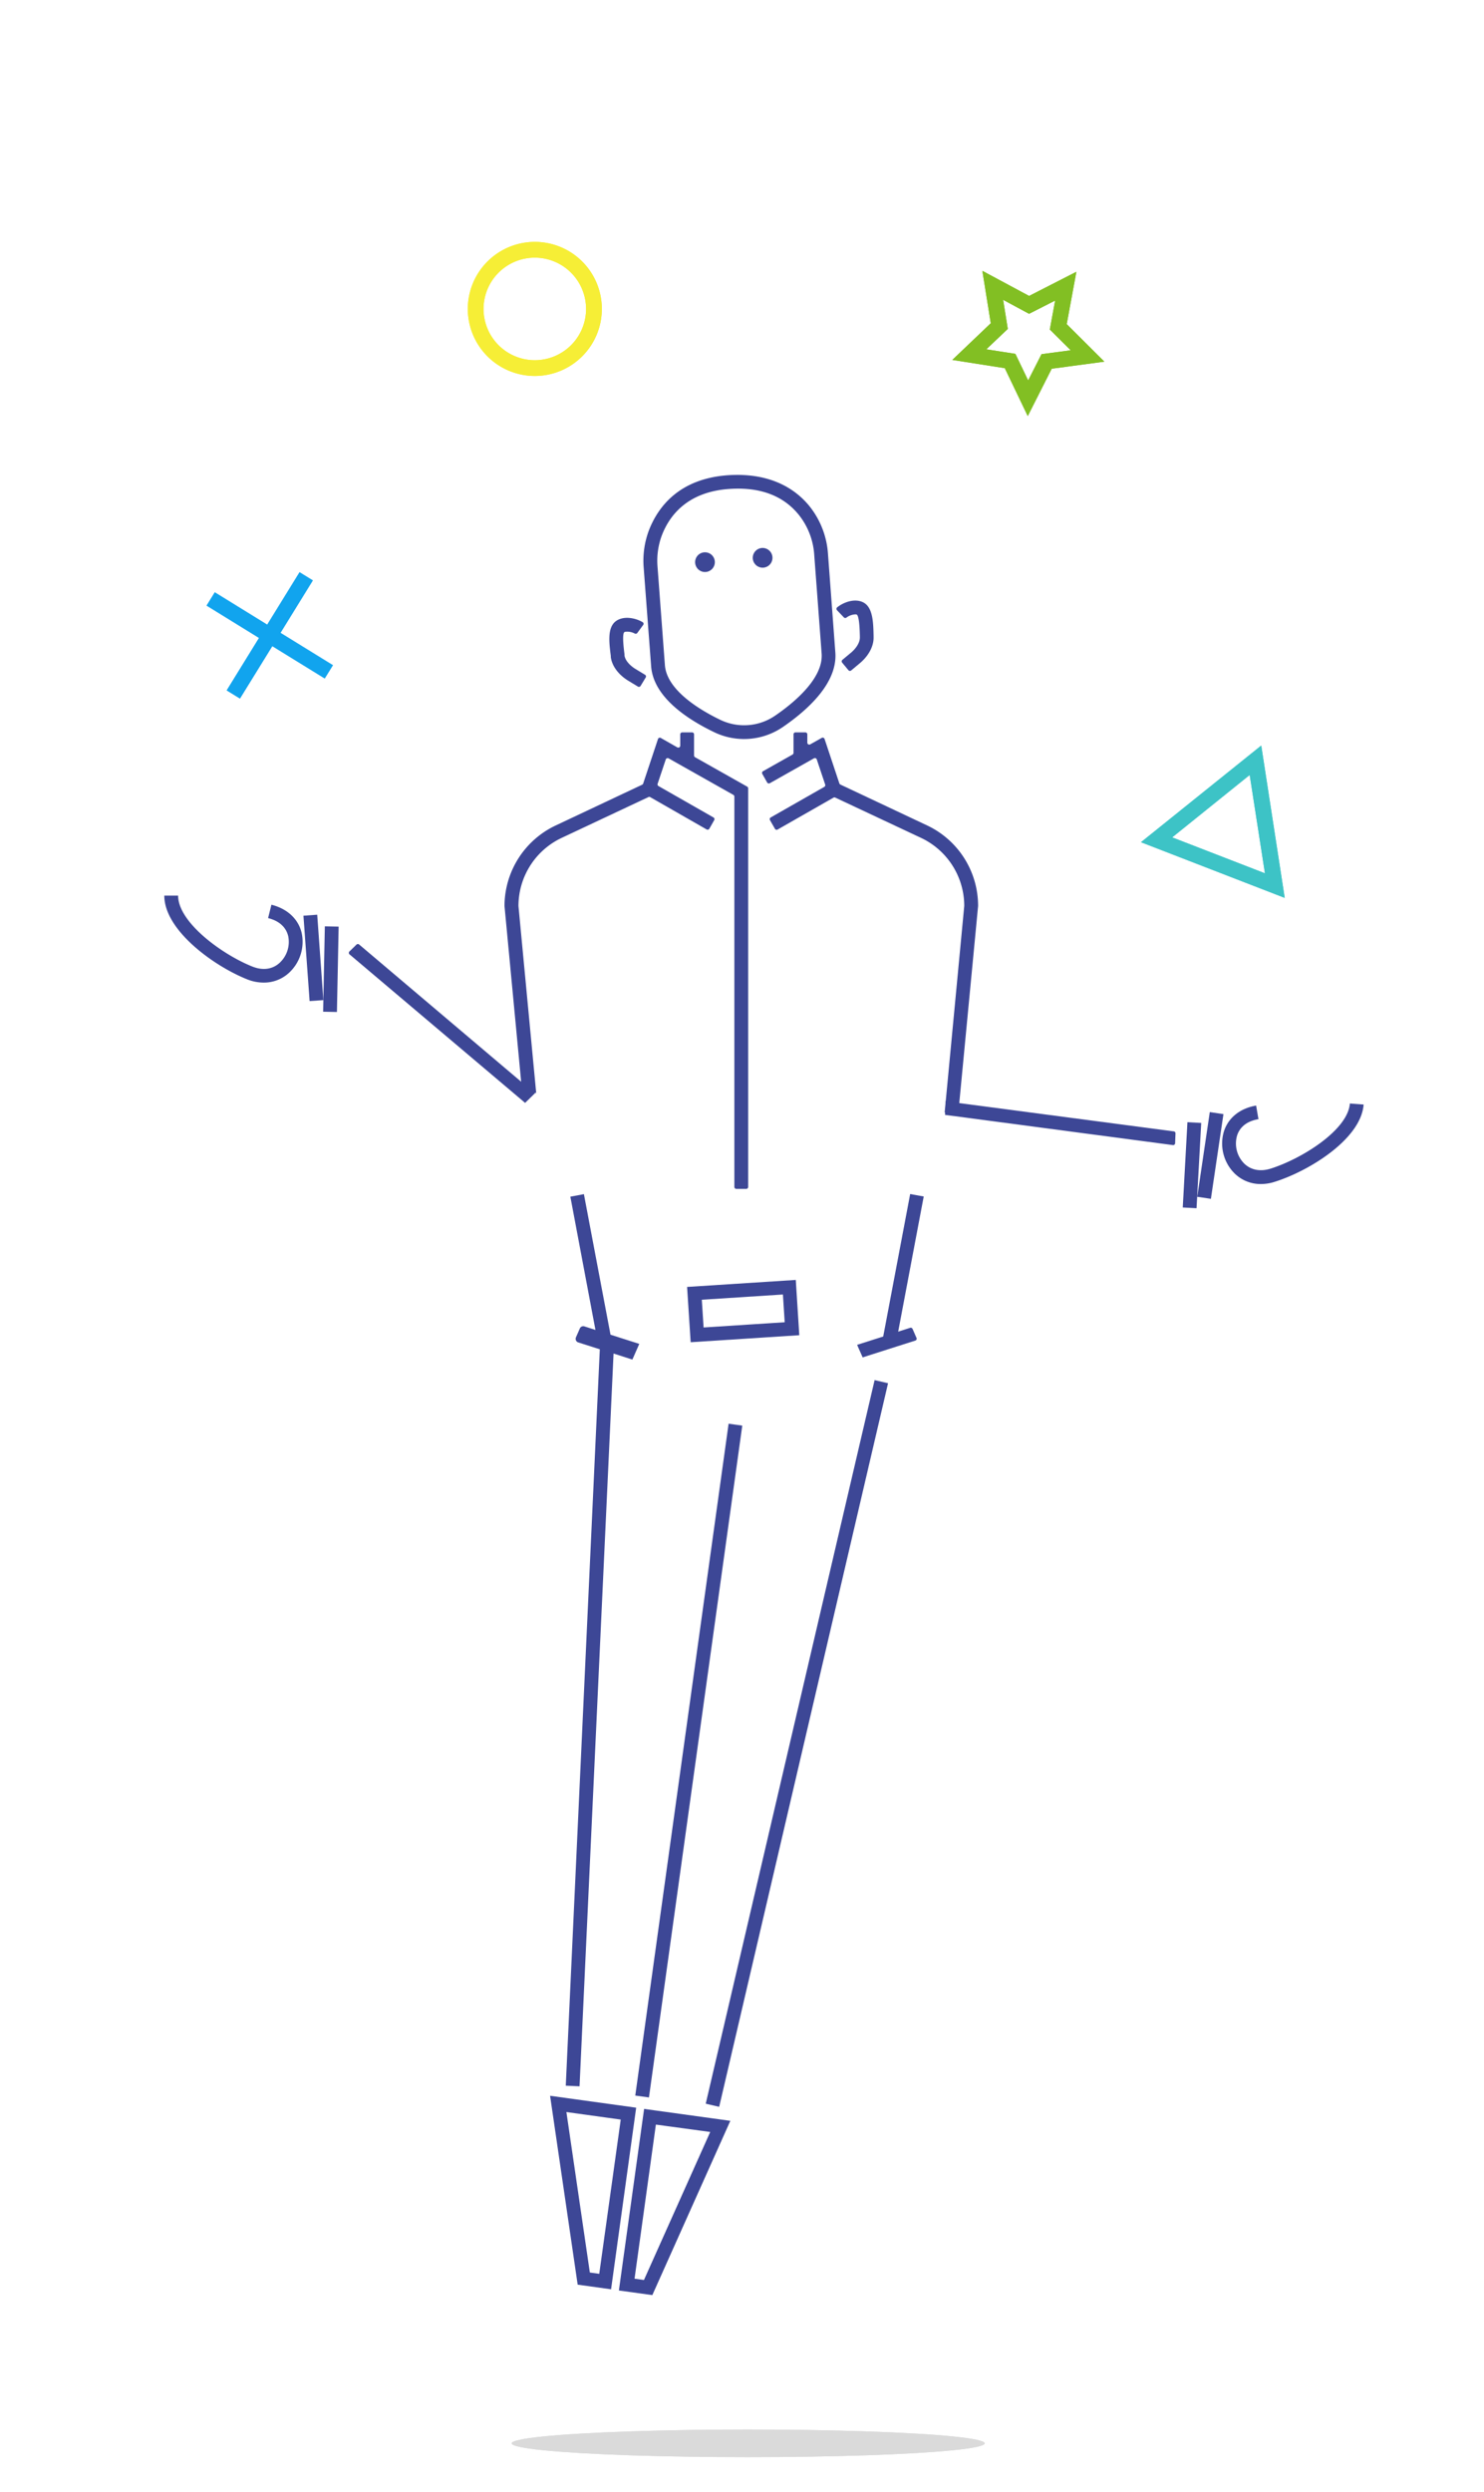 <svg id="Layer_1" data-name="Layer 1" xmlns="http://www.w3.org/2000/svg" viewBox="0 0 473 794.04"><defs><style>.cls-1{fill:#f6ee36;}.cls-2{fill:#82bf23;}.cls-3{fill:#3dc3c6;}.cls-4{fill:#dadada;}.cls-5{fill:#3d4796;}.cls-6{fill:#11a4ee;}</style></defs><title>Artboard 1</title><path class="cls-1" d="M170.47,119.8a21.36,21.36,0,1,1,21.36-21.36A21.38,21.38,0,0,1,170.47,119.8Zm0-37.7A16.34,16.34,0,1,0,186.8,98.44,16.36,16.36,0,0,0,170.47,82.1Z"/><path class="cls-2" d="M327.58,132.59l-7.32-15.27-16.73-2.63L315.79,103,313.11,86.3l14.9,8,15.07-7.7L340,103.29l12,11.95-16.78,2.25Zm-13.21-21.28,9.27,1.45,4.07,8.47,4.25-8.37,9.3-1.25L334.61,105l1.7-9.23L328,100l-8.27-4.46,1.49,9.27Z"/><path class="cls-3" d="M409.48,286.11l-45.81-17.74L402,237.57Zm-35.87-19.28,29.57,11.45-4.86-31.34Z"/><ellipse class="cls-4" cx="238.47" cy="778.57" rx="75.39" ry="4.4"/><rect class="cls-5" x="111.48" y="558.85" width="216.14" height="4.4" transform="translate(-366.39 701.26) rotate(-82.09)"/><path class="cls-5" d="M184.72,664.8l10.84-233.5,6,1.93,2.2-5-9.17-2.93-8.48-44.79-4.32.81,8,42.46-3.45-1.1a1.18,1.18,0,0,0-1.52.62l-1.26,2.87a1.22,1.22,0,0,0,0,.9,1.24,1.24,0,0,0,.68.67l6.94,2.21L180.33,664.6Z"/><rect class="cls-5" x="97.67" y="291.6" width="4.4" height="27.28" transform="translate(-21.7 7.98) rotate(-4.13)"/><rect class="cls-5" x="91.84" y="306.6" width="27.21" height="4.4" transform="translate(-205.39 408.05) rotate(-88.85)"/><path class="cls-5" d="M86.51,288.29l-1.06,4.26c4.43,1.11,5.93,3.74,6.41,5.75A9.09,9.09,0,0,1,89,306.92c-2.28,2-5.31,2.36-8.52,1.09-9.69-3.85-23.71-14.11-23.71-22.62h-4.4c0,11.05,15.81,22.47,26.49,26.71a14.16,14.16,0,0,0,5.23,1,11.73,11.73,0,0,0,7.79-2.9,13.44,13.44,0,0,0,4.25-13C95.07,292.83,91.57,289.55,86.51,288.29Z"/><path class="cls-5" d="M253.64,407.85,219,410.08l1.14,17.62,34.62-2.24ZM224.26,423l-.57-8.84,25.85-1.67.57,8.84Z"/><path class="cls-5" d="M175.33,667.82,184.12,728l10.65,1.48,8-57.87ZM191,724.55l-3-.42L180.53,673l17.32,2.4Z"/><rect class="cls-5" x="135.62" y="553.41" width="236.77" height="4.4" transform="translate(-344.81 676.6) rotate(-76.86)"/><path class="cls-5" d="M197.26,729.86l10.66,1.47,24.86-55.53L205.3,672Zm29.11-50.51-21.12,47.17-3-.42L209.05,677Z"/><path class="cls-5" d="M179,267l27.65-13a.63.63,0,0,1,.58,0l18,10.3a.64.64,0,0,0,.86-.23l1.55-2.73a.62.62,0,0,0-.23-.86l-17.52-10a.62.62,0,0,1-.28-.74L212.2,242a.64.64,0,0,1,.91-.35l20.64,11.64a.62.62,0,0,1,.32.55V378.21a.63.63,0,0,0,.63.63h3.14a.63.63,0,0,0,.63-.63v-127a.66.66,0,0,0-.32-.55l-16.61-9.37a.62.62,0,0,1-.32-.54V234a.63.63,0,0,0-.63-.63h-3.14a.63.63,0,0,0-.63.63v3.61a.63.63,0,0,1-.94.54l-5.26-3a.62.62,0,0,0-.9.35L205,249.68a.6.6,0,0,1-.33.37l-27.59,13a28.45,28.45,0,0,0-16.28,25.64l5.31,56L114.51,301a.63.63,0,0,0-.89,0l-2.25,2.19a.64.64,0,0,0,0,.89l56,47.35,3.15-3.08-.13-.1h.51l-5.65-59.54A24,24,0,0,1,179,267Z"/><path class="cls-5" d="M269,196.77a.64.64,0,0,0,.83,0,5.09,5.09,0,0,1,3-1,.58.58,0,0,1,.46.31c.66,1.2.74,5.13.78,6.69v.38c0,1.79-1.43,3.66-2.82,4.82l-2.75,2.29a.64.64,0,0,0-.08.89l2,2.41a.63.63,0,0,0,.88.08l2.75-2.3c2.82-2.35,4.46-5.45,4.39-8.29v-.38c-.09-4.33-.2-9.24-3.39-10.77-2.78-1.33-6.33.09-8.24,1.65a.64.64,0,0,0,0,.93Z"/><path class="cls-5" d="M194.68,209.37c.36,2.82,2.44,5.64,5.58,7.55l3.06,1.86a.63.63,0,0,0,.86-.21l1.63-2.69a.62.62,0,0,0-.21-.86l-3.06-1.86c-1.54-.94-3.27-2.57-3.5-4.34l0-.38c-.19-1.55-.69-5.45-.23-6.74a.62.62,0,0,1,.42-.37,5.13,5.13,0,0,1,3.09.55.64.64,0,0,0,.81-.18l1.87-2.55a.62.62,0,0,0-.17-.9c-2.12-1.26-5.84-2.14-8.39-.42-2.93,2-2.31,6.86-1.76,11.16Z"/><path class="cls-5" d="M207.54,212.32c.72,9.71,11.34,16.79,20.11,21a21.89,21.89,0,0,0,21.83-1.63c8-5.48,17.5-14.06,16.77-23.78l-2.35-31.47a27.22,27.22,0,0,0-5.78-15c-4.11-5.14-12-11-26.25-10-15.49,1.16-22.13,10.13-25,17.45a27.48,27.48,0,0,0-1.71,11.94ZM211,170.47c2.39-6.14,8-13.66,21.21-14.65,9.9-.74,17.47,2.06,22.48,8.34a22.76,22.76,0,0,1,4.83,12.62l2.36,31.47c.6,8-9.06,15.86-14.86,19.82a17.48,17.48,0,0,1-17.45,1.3c-6.33-3.05-17-9.36-17.64-17.38l-2.36-31.5A23.16,23.16,0,0,1,211,170.47Z"/><path class="cls-5" d="M224.94,182.26a3.14,3.14,0,1,0-3.37-2.9A3.14,3.14,0,0,0,224.94,182.26Z"/><path class="cls-5" d="M243.31,180.88a3.14,3.14,0,1,0-3.37-2.9A3.15,3.15,0,0,0,243.31,180.88Z"/><path class="cls-5" d="M374,360.5l-68.25-9,6-62.78A28.33,28.33,0,0,0,295.46,263l-27.6-13a.67.67,0,0,1-.33-.37l-4.71-14.15a.63.63,0,0,0-.91-.35l-3.66,2.06a.62.62,0,0,1-.93-.55V234a.63.63,0,0,0-.63-.63h-3.14a.63.63,0,0,0-.63.63v5.89a.62.62,0,0,1-.32.55l-9.39,5.3a.63.63,0,0,0-.24.86l1.54,2.73a.63.63,0,0,0,.86.24l14.06-7.93a.62.62,0,0,1,.9.35l2.68,8a.63.63,0,0,1-.28.75l-17.08,9.74a.63.63,0,0,0-.23.86L247,264.1a.62.62,0,0,0,.85.23l17.82-10.17a.61.61,0,0,1,.57,0L293.59,267a24,24,0,0,1,13.75,21.66l-5.9,62.21h-.07c0,.4,0,.81-.05,1.22l-.23,2.4h.14l0,.77,72.67,9.63a.63.63,0,0,0,.65-.61l.12-3.14A.63.63,0,0,0,374,360.5Z"/><rect class="cls-5" x="372.14" y="365.99" width="27.28" height="4.4" transform="translate(-34.99 695.82) rotate(-81.57)"/><rect class="cls-5" x="366.34" y="369.12" width="27.21" height="4.4" transform="translate(-11.65 730.33) rotate(-86.86)"/><path class="cls-5" d="M430.25,351.63c-.64,8.48-15.39,17.67-25.35,20.78-3.29,1-6.28.41-8.41-1.73a9.06,9.06,0,0,1-2.2-8.81c.63-2,2.32-4.48,6.82-5.25l-.74-4.33c-5.14.88-8.88,3.88-10.27,8.24a13.45,13.45,0,0,0,3.27,13.25,11.79,11.79,0,0,0,8.51,3.51,14.51,14.51,0,0,0,4.33-.68c11-3.43,27.59-13.63,28.42-24.65Z"/><path class="cls-5" d="M290.1,380.48l-8.59,45.4-8.32,2.65c.57,1.31,1.17,2.66,1.77,4l16.83-5.37a.63.63,0,0,0,.33-.83l-1.26-2.88a.64.64,0,0,0-.83-.32l-3.75,1.2,8.14-43.07Z"/><polygon class="cls-6" points="106.15 211.96 89.44 201.65 99.75 184.94 95.47 182.3 85.16 199.01 68.45 188.7 65.81 192.98 82.52 203.29 72.22 220 76.49 222.63 86.8 205.93 103.51 216.23 106.15 211.96"/><path class="cls-1" d="M170.47,119.8a21.36,21.36,0,1,1,21.36-21.36A21.38,21.38,0,0,1,170.47,119.8Zm0-37.7A16.34,16.34,0,1,0,186.8,98.44,16.36,16.36,0,0,0,170.47,82.1Z"/><path class="cls-2" d="M327.58,132.59l-7.32-15.27-16.73-2.63L315.79,103,313.11,86.3l14.9,8,15.07-7.7L340,103.29l12,11.95-16.78,2.25Zm-13.21-21.28,9.27,1.45,4.07,8.47,4.25-8.37,9.3-1.25L334.61,105l1.7-9.23L328,100l-8.27-4.46,1.49,9.27Z"/><path class="cls-3" d="M409.48,286.11l-45.81-17.74L402,237.57Zm-35.87-19.28,29.57,11.45-4.86-31.34Z"/><ellipse class="cls-4" cx="238.47" cy="778.57" rx="75.39" ry="4.4"/></svg>